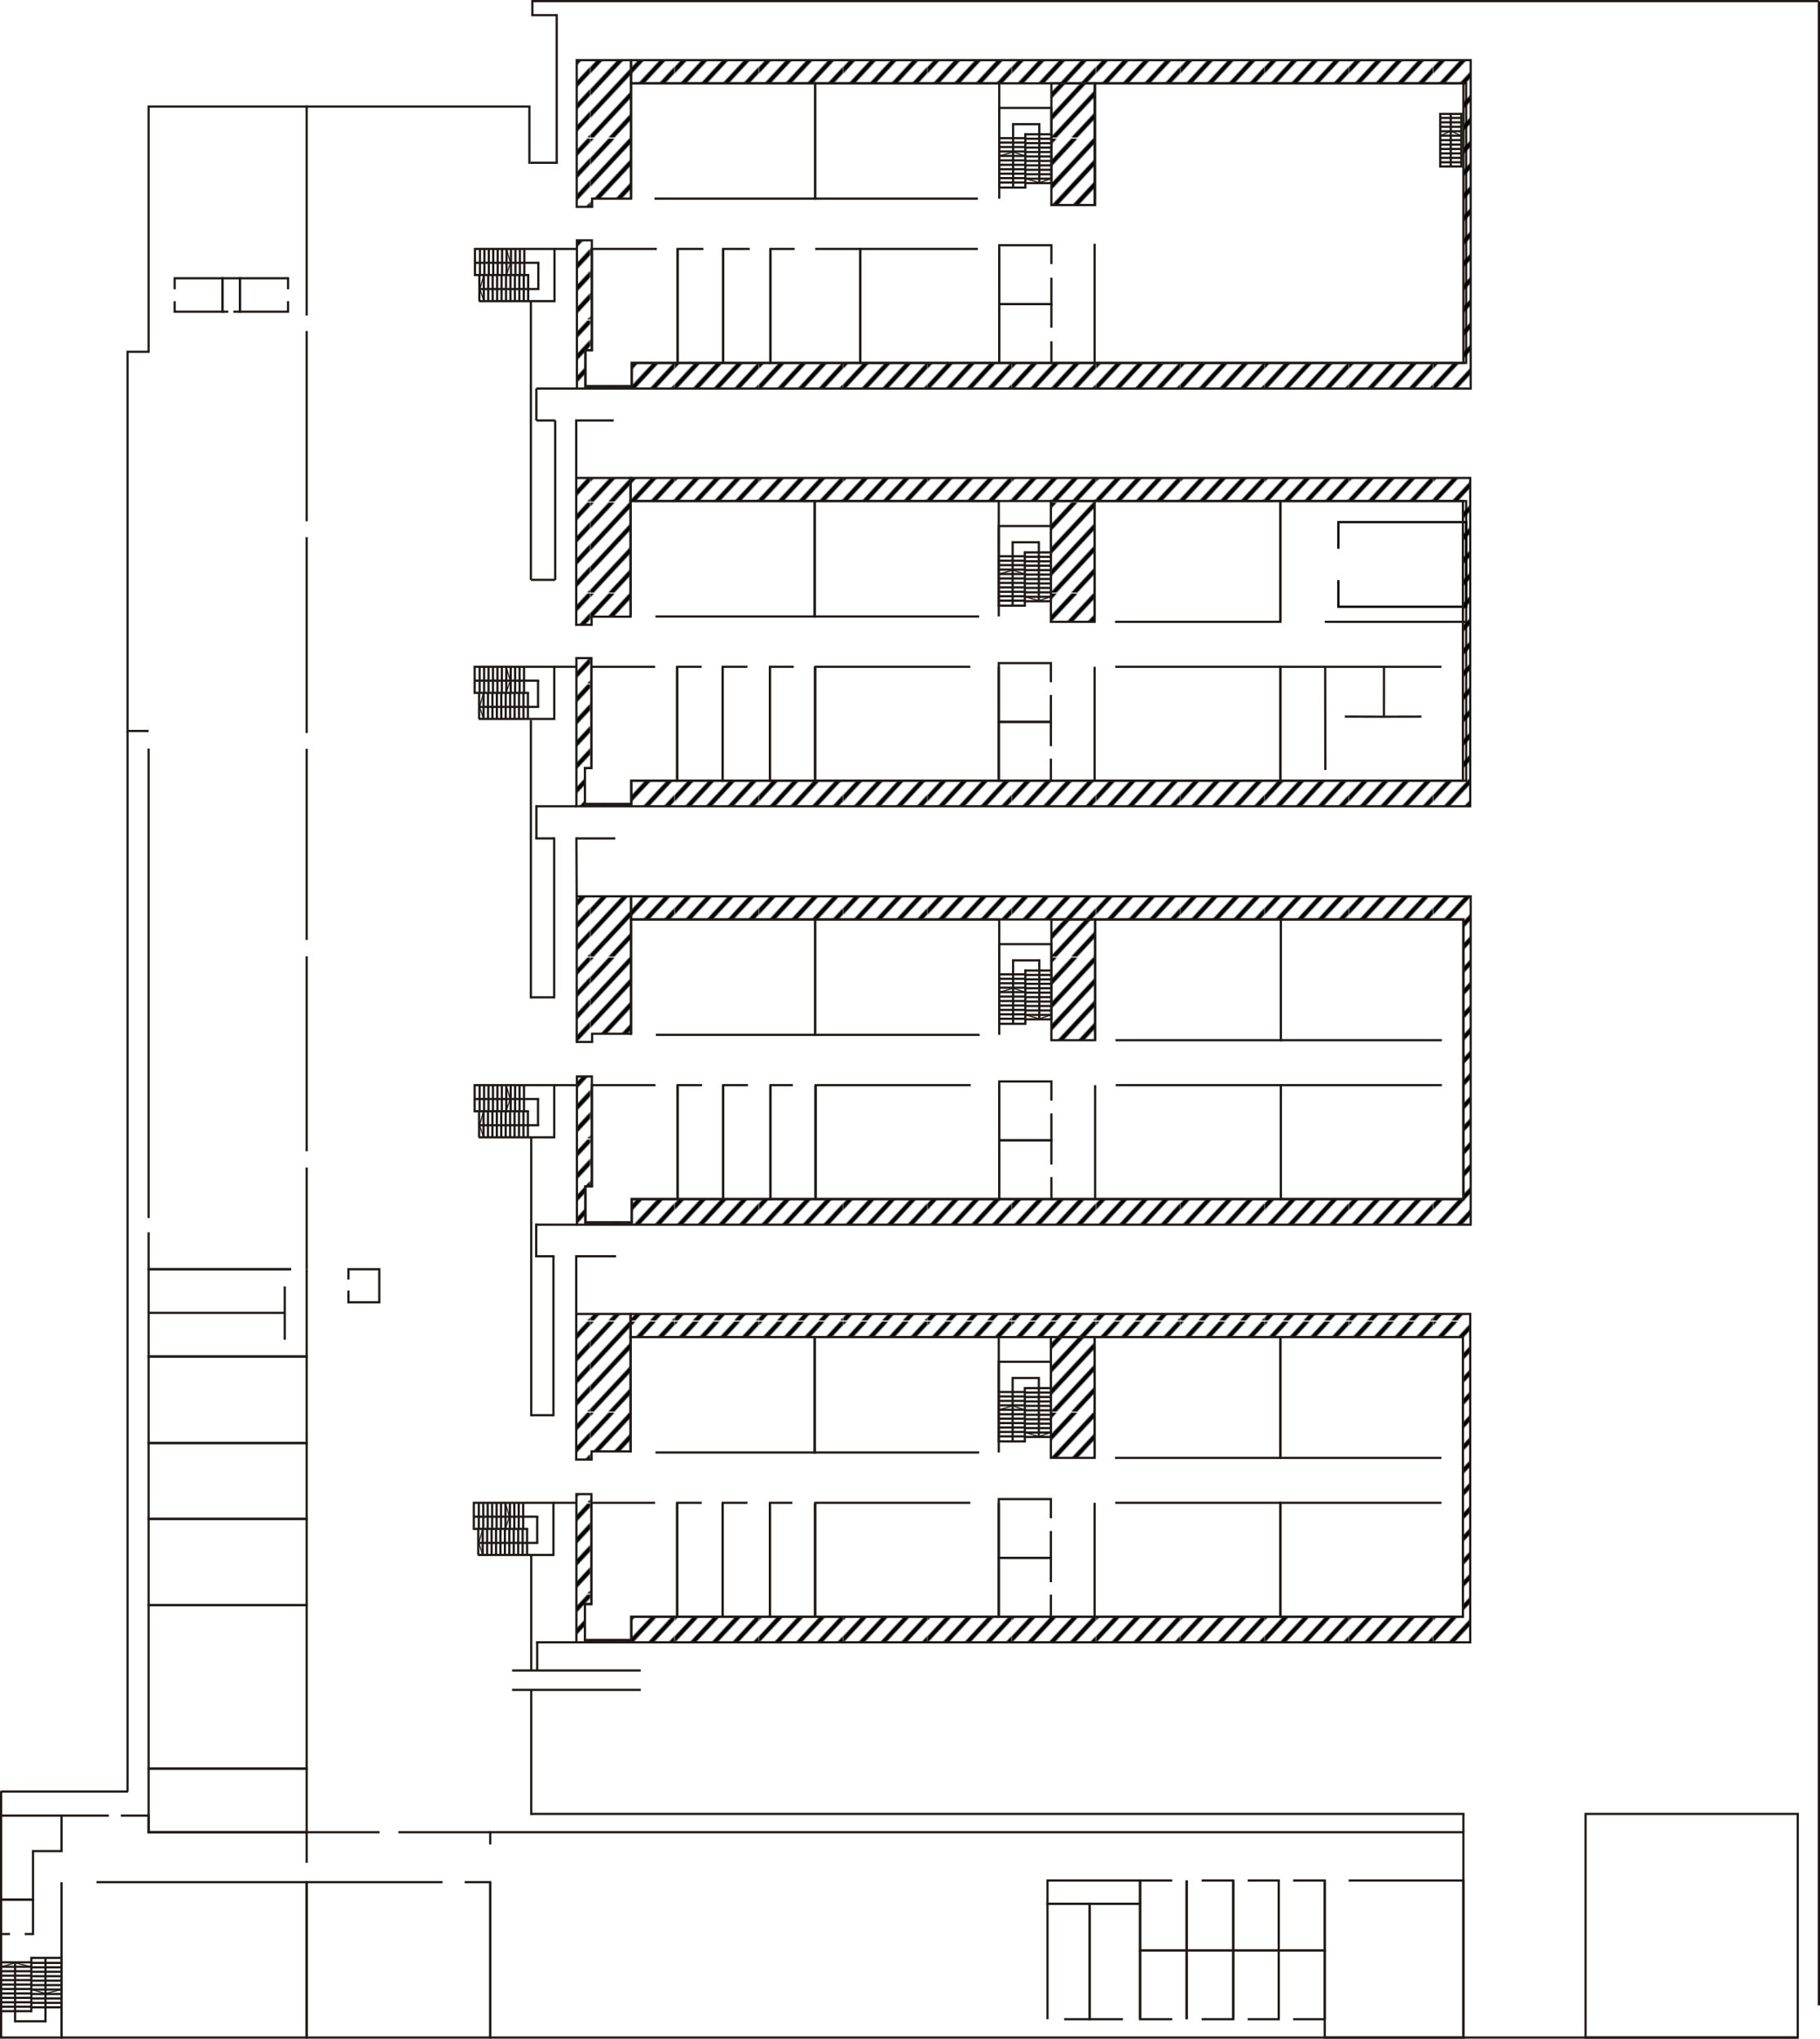 <svg id="Nivel_0" data-name="Nivel 0" xmlns="http://www.w3.org/2000/svg" xmlns:xlink="http://www.w3.org/1999/xlink" viewBox="0 0 1641.05 1837"><defs><style>.cls-1,.cls-2,.cls-3,.cls-5{fill:none;}.cls-2,.cls-3,.cls-4{stroke:#211915;}.cls-2,.cls-3,.cls-4,.cls-5{stroke-miterlimit:10;}.cls-2,.cls-4,.cls-5{stroke-width:2px;}.cls-4{fill:url(#Lines_oblicuas);}.cls-5{stroke:#000;}</style><pattern id="Lines_oblicuas" data-name="Lines oblicuas" x="-607.29" y="-121.11" width="75.58" height="81.07" patternUnits="userSpaceOnUse" viewBox="0 0 75.58 81.07"><rect class="cls-1" width="75.58" height="81.07"/><polygon class="cls-1" points="2.78 0 0 2.98 0 17.11 15.96 0 2.78 0"/><polygon class="cls-1" points="21.43 0 0 22.98 0 37.11 34.61 0 21.43 0"/><polygon class="cls-1" points="58.73 0 0 62.98 0 78.11 72.85 0 58.73 0"/><polygon class="cls-1" points="40.08 0 0 42.98 0 57.11 53.26 0 40.08 0"/><polygon class="cls-1" points="75.58 42.93 40.02 81.07 53.2 81.07 75.58 57.07 75.58 42.93"/><polygon class="cls-1" points="75.58 22.93 21.36 81.07 34.55 81.07 75.58 37.07 75.58 22.93"/><polygon class="cls-1" points="72.85 81.07 75.58 78.14 75.58 62.93 58.67 81.07 72.85 81.07"/><polygon class="cls-1" points="75.58 2.93 2.71 81.07 15.89 81.07 75.58 17.07 75.58 2.93"/><polygon points="75.58 0 72.85 0 0 78.11 0 81.07 2.71 81.07 75.58 2.93 75.58 0"/><polygon points="53.26 0 0 57.11 0 62.98 58.73 0 53.26 0"/><polygon points="34.61 0 0 37.11 0 42.98 40.08 0 34.61 0"/><polygon points="15.96 0 0 17.11 0 22.98 21.43 0 15.96 0"/><polygon points="0 0 0 2.98 2.78 0 0 0"/><polygon points="75.58 37.07 34.55 81.07 40.02 81.07 75.58 42.93 75.58 37.07"/><polygon points="75.58 17.07 15.89 81.07 21.36 81.07 75.58 22.93 75.58 17.07"/><polygon points="75.58 62.93 75.58 57.07 53.2 81.07 58.67 81.07 75.58 62.93"/><polygon points="75.58 81.07 75.58 78.14 72.85 81.07 75.58 81.07"/></pattern></defs><title>ETSE0n</title><g id="Bloque_0" data-name="Bloque 0"><polyline class="cls-2" points="442 1662 442 1651 1319.5 1651 1319.5 1836 442 1836 442 1696"/><polyline class="cls-2" points="399 1696 276.5 1696 276.5 1836 442 1836 442 1696 419 1696"/><polyline class="cls-2" points="55.5 1696 55.5 1836 276.5 1836 276.5 1696 87 1696"/><polyline class="cls-2" points="1216 1694.5 1319.5 1694.5 1319.5 1836 1194.5 1836 1194.5 1694.5"/><polyline class="cls-2" points="1153 1694.5 1153 1757.5 1194.5 1757.5 1194.5 1694.5 1166 1694.5"/><polyline class="cls-2" points="1112 1694.5 1112 1757.5 1153 1757.5 1153 1694.5 1125 1694.5"/><polyline class="cls-2" points="1070 1694.5 1070 1757.5 1112 1757.5 1112 1694.5 1083.5 1694.5"/><polyline class="cls-2" points="1057 1694.5 1028 1694.5 1028 1757.5 1070 1757.5 1070 1694.5"/><polyline class="cls-2" points="1166 1819.5 1194.5 1819.5 1194.5 1757.5 1153 1757.5 1153 1819.5"/><polyline class="cls-2" points="1125 1819.5 1153 1819.5 1153 1757.5 1112 1757.5 1112 1819.5"/><polyline class="cls-2" points="1083.5 1819.5 1112 1819.5 1112 1757.5 1070 1757.5 1070 1819.5"/><polyline class="cls-2" points="1070 1819.5 1070 1757.5 1028 1757.5 1028 1819.5 1057 1819.5"/><polyline class="cls-2" points="1028 1819.5 1028 1715.5 982.5 1715.5 982.5 1819.5 1012.5 1819.5"/><polyline class="cls-2" points="959.5 1819.5 982.5 1819.5 982.5 1715.5 944.5 1715.5 944.5 1819.5"/><rect class="cls-2" x="944.5" y="1694.5" width="83.5" height="21"/><polygon class="cls-2" points="55.5 1668 29.75 1668 29.75 1711.75 1 1711.75 1 1636 55.5 1636 55.5 1668"/><polyline class="cls-2" points="9 1742.75 1 1742.75 1 1711.75 29.75 1711.75 29.75 1742.75 22.25 1742.75"/><polyline class="cls-2" points="28.25 1813.25 28.25 1764.25 55.5 1764.25 55.5 1836 1 1836 1 1767.88"/><line class="cls-2" x1="28.25" y1="1768.75" x2="55.5" y2="1768.75"/><line class="cls-2" x1="28.25" y1="1772.75" x2="55.5" y2="1772.75"/><line class="cls-2" x1="28.25" y1="1776.75" x2="55.5" y2="1776.75"/><line class="cls-2" x1="28.25" y1="1780.75" x2="55.5" y2="1780.75"/><line class="cls-2" x1="28.25" y1="1784.75" x2="55.5" y2="1784.75"/><line class="cls-2" x1="28.25" y1="1788.75" x2="55.5" y2="1788.75"/><line class="cls-2" x1="28.25" y1="1792.75" x2="55.5" y2="1792.75"/><line class="cls-2" x1="28.25" y1="1796.75" x2="55.5" y2="1796.75"/><line class="cls-2" x1="28.25" y1="1800.75" x2="55.5" y2="1800.75"/><line class="cls-2" x1="28.25" y1="1804.75" x2="55.5" y2="1804.75"/><line class="cls-2" x1="28.25" y1="1808.75" x2="55.5" y2="1808.75"/><line class="cls-2" x1="28.25" y1="1812.25" x2="1" y2="1812.25"/><line class="cls-2" x1="28.25" y1="1808.25" x2="1" y2="1808.25"/><line class="cls-2" x1="28.25" y1="1804.25" x2="1" y2="1804.25"/><line class="cls-2" x1="28.25" y1="1800.25" x2="1" y2="1800.25"/><line class="cls-2" x1="28.25" y1="1796.25" x2="1" y2="1796.25"/><line class="cls-2" x1="28.25" y1="1792.25" x2="1" y2="1792.25"/><line class="cls-2" x1="28.25" y1="1788.25" x2="1" y2="1788.25"/><line class="cls-2" x1="28.25" y1="1784.25" x2="1" y2="1784.25"/><line class="cls-2" x1="28.25" y1="1780.25" x2="1" y2="1780.25"/><line class="cls-2" x1="28.25" y1="1776.25" x2="1" y2="1776.25"/><line class="cls-2" x1="28.25" y1="1772.25" x2="1" y2="1772.25"/><line class="cls-2" x1="28.25" y1="1768.25" x2="1" y2="1768.25"/><line class="cls-2" x1="41.01" y1="1764.25" x2="41.01" y2="1822.38"/><line class="cls-2" x1="13.61" y1="1821.38" x2="41.01" y2="1821.38"/><line class="cls-2" x1="13.61" y1="1769.25" x2="13.61" y2="1822.38"/><line class="cls-3" x1="41.01" y1="1796.25" x2="28.25" y2="1792.75"/><line class="cls-3" x1="55.5" y1="1792.75" x2="41.01" y2="1796.25"/><line class="cls-3" x1="28.25" y1="1772.25" x2="13.61" y2="1768.75"/><line class="cls-3" x1="1" y1="1772.25" x2="13.61" y2="1768.75"/><line class="cls-2" x1="1" y1="1768.25" x2="1" y2="1742.75"/><line class="cls-2" x1="109" y1="1636" x2="134" y2="1636"/><line class="cls-2" x1="55.5" y1="1636" x2="98.17" y2="1636"/><line class="cls-2" x1="342.25" y1="1651" x2="134" y2="1651"/><line class="cls-2" x1="442" y1="1651" x2="359.25" y2="1651"/><line class="cls-2" x1="134" y1="1635" x2="134" y2="1652"/><line class="cls-2" x1="276.5" y1="1651" x2="276.5" y2="1678.5"/><rect class="cls-2" x="134" y="1593.67" width="142.5" height="57.33"/><rect class="cls-2" x="134" y="1446.33" width="142.5" height="147.33"/><rect class="cls-2" x="134" y="1368.67" width="142.5" height="77.67"/><rect class="cls-2" x="134" y="1300.33" width="142.5" height="68.33"/><rect class="cls-2" x="134" y="1222.33" width="142.5" height="78"/><line class="cls-2" x1="276.5" y1="1052.03" x2="276.5" y2="1143.67"/><line class="cls-2" x1="276.5" y1="861.67" x2="276.5" y2="1037.41"/><line class="cls-2" x1="276.5" y1="674.75" x2="276.5" y2="847"/><line class="cls-2" x1="276.5" y1="484.06" x2="276.5" y2="660.54"/><line class="cls-2" x1="276.5" y1="298.29" x2="276.5" y2="469.71"/><polyline class="cls-2" points="134 658.67 115 658.67 115 317 134 317 134 96 276.5 96 276.5 284.27"/><line class="cls-2" x1="134" y1="1097.56" x2="134" y2="674.5"/><polyline class="cls-2" points="262.5 1143.67 134 1143.67 134 1110.38"/><polyline class="cls-2" points="276.5 1143.67 276.5 1222.33 134 1222.33 134 1143.67 262.5 1143.67"/><line class="cls-2" x1="256.75" y1="1183" x2="134" y2="1183"/><line class="cls-2" x1="256.75" y1="1159.25" x2="256.75" y2="1207.25"/><polyline class="cls-2" points="314.17 1153 314.17 1143.67 342 1143.67 342 1173.5 314.17 1173.5 314.17 1162.83"/><line class="cls-2" x1="115" y1="658.67" x2="115" y2="1614.33"/><line class="cls-2" x1="1" y1="1614.33" x2="115.49" y2="1614.33"/><line class="cls-2" x1="1" y1="1636" x2="1" y2="1613.84"/><polyline class="cls-2" points="157.5 260.63 157.5 250.75 200.63 250.75 200.63 280.88 157.5 280.88 157.5 271.38"/><polyline class="cls-2" points="205.88 280.88 200.63 280.88 200.63 250.75 216.38 250.75 216.38 280.88 210.38 280.88"/><polyline class="cls-2" points="259.75 260.63 259.75 250.75 216.38 250.75 216.38 280.88 259.75 280.88 259.75 271.38"/><line class="cls-2" x1="275.5" y1="96" x2="478.33" y2="96"/><line class="cls-2" x1="477.33" y1="147.67" x2="477.33" y2="96.5"/><line class="cls-2" x1="503" y1="146.67" x2="478.33" y2="146.67"/><line class="cls-2" x1="502" y1="12.67" x2="502" y2="146.16"/><line class="cls-2" x1="479" y1="13.67" x2="501.5" y2="13.67"/><line class="cls-2" x1="480" x2="480" y2="13.16"/><line class="cls-2" x1="1640.05" y1="1" x2="480" y2="1"/><line class="cls-2" x1="1319.5" y1="1651" x2="1319.5" y2="1634.5"/><line class="cls-2" x1="479" y1="1634.5" x2="1320.49" y2="1634.5"/><line class="cls-2" x1="1640.05" y1="1807" x2="1640.05" y2="1"/><line class="cls-2" x1="1319.5" y1="1836" x2="1621" y2="1836"/><rect class="cls-2" x="1429.67" y="1634.5" width="191.33" height="201.5"/><line class="cls-2" x1="479" y1="1522.75" x2="479" y2="1635.5"/><line class="cls-2" x1="461.75" y1="1522.75" x2="577.75" y2="1522.75"/><line class="cls-2" x1="461.75" y1="1505.25" x2="577.75" y2="1505.25"/><line class="cls-2" x1="479" y1="1505.25" x2="479" y2="1401.17"/><line class="cls-2" x1="499.67" y1="754.52" x2="499.67" y2="899.67"/><line class="cls-2" x1="478.67" y1="898.67" x2="499.67" y2="898.67"/><line class="cls-2" x1="478.67" y1="648.83" x2="478.67" y2="899.67"/></g><g id="Bloque_1" data-name="Bloque 1"><polyline class="cls-2" points="900.58 1308.83 900.58 1204.83 734.58 1204.83 734.58 1308.83 882.83 1308.83"/><polyline class="cls-2" points="568.58 1308.83 568.58 1204.83 734.58 1204.83 734.58 1308.83 591 1308.83"/><polyline class="cls-2" points="947.58 1379.58 947.58 1403.83 900.58 1403.83 900.58 1350.83 947.58 1350.83 947.58 1368.08"/><polyline class="cls-2" points="947.58 1436.96 947.58 1456.83 900.58 1456.83 900.58 1403.83 947.58 1403.83 947.58 1425.71"/><polyline class="cls-2" points="900.58 1354.17 900.58 1456.83 735.17 1456.83 735.17 1354.17 874.9 1354.17"/><polyline class="cls-2" points="734.75 1354.17 734.75 1456.83 694.25 1456.83 694.25 1354.17 714.5 1354.17"/><polyline class="cls-2" points="694.25 1354.17 694.25 1456.83 651.58 1456.83 651.58 1354.17 674 1354.17"/><polyline class="cls-2" points="651.58 1354.17 651.58 1456.83 610.58 1456.83 610.58 1354.17 632.67 1354.17"/><polyline class="cls-2" points="610.58 1354.17 610.58 1456.83 569.21 1456.83 569.21 1477.83 527.42 1477.83 527.42 1445.42 533.25 1445.4 533.25 1354.17 590.67 1354.17"/><polyline class="cls-2" points="987 1313.67 987 1204.83 1154.5 1204.83 1154.5 1313.67 1005.38 1313.67"/><polyline class="cls-2" points="1005.58 1354.17 1154.5 1354.17 1154.5 1456.83 987 1456.83 987 1354.17"/><path class="cls-1" d="M1907,1475.28" transform="translate(-607.29 -121.11)"/><path class="cls-2" d="M1802.29,1577.55" transform="translate(-607.29 -121.11)"/><line class="cls-1" x1="1195" y1="1456.83" x2="1195" y2="1447.17"/><rect class="cls-4" x="947.58" y="1204.83" width="39.42" height="108.83"/><polyline class="cls-2" points="924.08 1249.83 924.08 1298.83 900.58 1298.83 900.58 1227.08 947.58 1227.08 947.58 1295.21"/><line class="cls-2" x1="924.08" y1="1294.33" x2="900.58" y2="1294.33"/><line class="cls-2" x1="924.08" y1="1290.33" x2="900.58" y2="1290.33"/><line class="cls-2" x1="924.08" y1="1286.33" x2="900.58" y2="1286.33"/><line class="cls-2" x1="924.08" y1="1282.33" x2="900.58" y2="1282.33"/><line class="cls-2" x1="924.08" y1="1278.33" x2="900.58" y2="1278.33"/><line class="cls-2" x1="924.08" y1="1274.33" x2="900.58" y2="1274.33"/><line class="cls-2" x1="924.08" y1="1270.33" x2="900.58" y2="1270.33"/><line class="cls-2" x1="924.08" y1="1266.33" x2="900.58" y2="1266.33"/><line class="cls-2" x1="924.08" y1="1262.33" x2="900.58" y2="1262.33"/><line class="cls-2" x1="924.08" y1="1258.33" x2="900.58" y2="1258.33"/><line class="cls-2" x1="924.08" y1="1254.33" x2="900.58" y2="1254.33"/><line class="cls-2" x1="924.08" y1="1250.83" x2="947.58" y2="1250.83"/><line class="cls-2" x1="924.08" y1="1254.83" x2="947.58" y2="1254.83"/><line class="cls-2" x1="924.08" y1="1258.83" x2="947.58" y2="1258.83"/><line class="cls-2" x1="924.08" y1="1262.83" x2="947.58" y2="1262.83"/><line class="cls-2" x1="924.08" y1="1266.83" x2="947.58" y2="1266.83"/><line class="cls-2" x1="924.08" y1="1270.83" x2="947.58" y2="1270.83"/><line class="cls-2" x1="924.08" y1="1274.83" x2="947.58" y2="1274.83"/><line class="cls-2" x1="924.08" y1="1278.83" x2="947.58" y2="1278.83"/><line class="cls-2" x1="924.08" y1="1282.83" x2="947.58" y2="1282.83"/><line class="cls-2" x1="924.08" y1="1286.83" x2="947.58" y2="1286.83"/><line class="cls-2" x1="924.08" y1="1290.83" x2="947.58" y2="1290.83"/><line class="cls-2" x1="924.08" y1="1294.83" x2="947.58" y2="1294.83"/><line class="cls-2" x1="913.08" y1="1298.83" x2="913.08" y2="1240.71"/><line class="cls-2" x1="936.71" y1="1241.71" x2="913.08" y2="1241.71"/><line class="cls-2" x1="936.71" y1="1293.83" x2="936.71" y2="1240.71"/><line class="cls-3" x1="913.08" y1="1266.83" x2="924.08" y2="1270.33"/><line class="cls-3" x1="900.58" y1="1270.33" x2="913.08" y2="1266.83"/><line class="cls-3" x1="924.08" y1="1290.83" x2="936.71" y2="1294.33"/><line class="cls-3" x1="947.58" y1="1290.83" x2="936.71" y2="1294.33"/><polygon class="cls-4" points="568.58 1307.83 533.46 1307.83 533.46 1315.21 519.58 1315.21 519.58 1184 568.58 1184 568.58 1307.83"/><polyline class="cls-2" points="1319.08 1354.17 1319.08 1456.83 1154.5 1456.83 1154.5 1354.17 1299.67 1354.17"/><polyline class="cls-2" points="1319.08 1313.67 1319.08 1204.83 1154.5 1204.83 1154.5 1313.67 1299.67 1313.67"/><line class="cls-2" x1="1319.08" y1="1354.17" x2="1319.08" y2="1313.67"/><line class="cls-2" x1="947.58" y1="1456.83" x2="987" y2="1456.83"/><polyline class="cls-2" points="476.25 1377.67 427.25 1377.67 427.25 1354.17 499 1354.17 499 1401.17 430.88 1401.17"/><line class="cls-2" x1="431.75" y1="1377.67" x2="431.75" y2="1354.17"/><line class="cls-2" x1="435.75" y1="1377.67" x2="435.75" y2="1354.17"/><line class="cls-2" x1="439.75" y1="1377.67" x2="439.75" y2="1354.17"/><line class="cls-2" x1="443.75" y1="1377.67" x2="443.75" y2="1354.17"/><line class="cls-2" x1="447.75" y1="1377.67" x2="447.75" y2="1354.17"/><line class="cls-2" x1="451.75" y1="1377.67" x2="451.75" y2="1354.17"/><line class="cls-2" x1="455.75" y1="1377.67" x2="455.75" y2="1354.17"/><line class="cls-2" x1="459.75" y1="1377.67" x2="459.75" y2="1354.17"/><line class="cls-2" x1="463.75" y1="1377.67" x2="463.75" y2="1354.17"/><line class="cls-2" x1="467.75" y1="1377.67" x2="467.75" y2="1354.17"/><line class="cls-2" x1="471.75" y1="1377.67" x2="471.75" y2="1354.17"/><line class="cls-2" x1="475.25" y1="1377.67" x2="475.25" y2="1401.17"/><line class="cls-2" x1="471.25" y1="1377.67" x2="471.25" y2="1401.17"/><line class="cls-2" x1="467.25" y1="1377.67" x2="467.25" y2="1401.17"/><line class="cls-2" x1="463.25" y1="1377.67" x2="463.25" y2="1401.17"/><line class="cls-2" x1="459.25" y1="1377.67" x2="459.25" y2="1401.17"/><line class="cls-2" x1="455.25" y1="1377.67" x2="455.25" y2="1401.17"/><line class="cls-2" x1="451.25" y1="1377.67" x2="451.25" y2="1401.17"/><line class="cls-2" x1="447.25" y1="1377.67" x2="447.25" y2="1401.17"/><line class="cls-2" x1="443.25" y1="1377.67" x2="443.25" y2="1401.17"/><line class="cls-2" x1="439.25" y1="1377.67" x2="439.25" y2="1401.17"/><line class="cls-2" x1="435.25" y1="1377.67" x2="435.25" y2="1401.17"/><line class="cls-2" x1="431.25" y1="1377.67" x2="431.25" y2="1401.17"/><line class="cls-2" x1="427.25" y1="1366.67" x2="485.38" y2="1366.67"/><line class="cls-2" x1="484.38" y1="1390.29" x2="484.38" y2="1366.67"/><line class="cls-2" x1="432.25" y1="1390.29" x2="485.38" y2="1390.29"/><line class="cls-3" x1="459.25" y1="1366.67" x2="455.75" y2="1377.67"/><line class="cls-3" x1="455.75" y1="1354.17" x2="459.25" y2="1366.67"/><line class="cls-3" x1="435.25" y1="1377.67" x2="431.75" y2="1390.29"/><line class="cls-3" x1="435.25" y1="1401.17" x2="431.75" y2="1390.29"/><line class="cls-2" x1="519.75" y1="1354.17" x2="499" y2="1354.17"/><polygon class="cls-4" points="533.25 1445.4 527.42 1445.4 527.42 1477.83 569.21 1477.83 569.21 1456.83 1319.08 1456.83 1319.08 1204.83 568.58 1204.83 568.58 1184 1325.67 1184 1325.67 1479.88 519.75 1479.88 519.75 1346.33 533.25 1346.33 533.25 1445.4"/><line class="cls-2" x1="484.38" y1="1505.25" x2="484.38" y2="1479.88"/><line class="cls-2" x1="519.75" y1="1479.88" x2="483.38" y2="1479.88"/></g><g id="Bloque_2" data-name="Bloque 2"><polyline class="cls-2" points="901 932.5 901 828.5 735 828.5 735 932.5 883.25 932.5"/><polyline class="cls-2" points="569 932.5 569 828.5 735 828.5 735 932.5 591.42 932.5"/><polyline class="cls-2" points="948 1003.25 948 1027.5 901 1027.5 901 974.5 948 974.5 948 991.75"/><polyline class="cls-2" points="948 1060.63 948 1080.5 901 1080.5 901 1027.5 948 1027.5 948 1049.38"/><polyline class="cls-2" points="901 977.83 901 1080.5 735.58 1080.5 735.58 977.83 875.32 977.83"/><polyline class="cls-2" points="735.17 977.83 735.17 1080.5 694.67 1080.5 694.67 977.83 714.92 977.83"/><polyline class="cls-2" points="694.67 977.83 694.67 1080.5 652 1080.5 652 977.83 674.42 977.83"/><polyline class="cls-2" points="652 977.83 652 1080.5 611 1080.5 611 977.83 633.08 977.83"/><polyline class="cls-2" points="611 977.83 611 1080.5 569.63 1080.5 569.63 1101.5 527.83 1101.5 527.83 1069.08 533.67 1069.06 533.67 977.83 591.08 977.83"/><polyline class="cls-2" points="987.42 937.33 987.42 828.5 1154.92 828.5 1154.92 937.33 1005.79 937.33"/><polyline class="cls-2" points="1006 977.83 1154.92 977.83 1154.92 1080.5 987.42 1080.5 987.42 977.83"/><path class="cls-1" d="M1907.37,1098.94" transform="translate(-607.29 -121.11)"/><path class="cls-2" d="M1802.71,1201.21" transform="translate(-607.29 -121.11)"/><line class="cls-1" x1="1195.42" y1="1080.5" x2="1195.42" y2="1070.83"/><rect class="cls-4" x="948" y="828.5" width="39.42" height="108.83"/><polyline class="cls-2" points="924.5 873.5 924.5 922.5 901 922.5 901 850.75 948 850.75 948 918.88"/><line class="cls-2" x1="924.5" y1="918" x2="901" y2="918"/><line class="cls-2" x1="924.5" y1="914" x2="901" y2="914"/><line class="cls-2" x1="924.5" y1="910" x2="901" y2="910"/><line class="cls-2" x1="924.5" y1="906" x2="901" y2="906"/><line class="cls-2" x1="924.5" y1="902" x2="901" y2="902"/><line class="cls-2" x1="924.5" y1="898" x2="901" y2="898"/><line class="cls-2" x1="924.5" y1="894" x2="901" y2="894"/><line class="cls-2" x1="924.5" y1="890" x2="901" y2="890"/><line class="cls-2" x1="924.5" y1="886" x2="901" y2="886"/><line class="cls-2" x1="924.5" y1="882" x2="901" y2="882"/><line class="cls-2" x1="924.5" y1="878" x2="901" y2="878"/><line class="cls-2" x1="924.5" y1="874.5" x2="948" y2="874.5"/><line class="cls-2" x1="924.5" y1="878.5" x2="948" y2="878.5"/><line class="cls-2" x1="924.5" y1="882.5" x2="948" y2="882.5"/><line class="cls-2" x1="924.5" y1="886.5" x2="948" y2="886.5"/><line class="cls-2" x1="924.5" y1="890.5" x2="948" y2="890.5"/><line class="cls-2" x1="924.5" y1="894.5" x2="948" y2="894.5"/><line class="cls-2" x1="924.5" y1="898.5" x2="948" y2="898.5"/><line class="cls-2" x1="924.5" y1="902.5" x2="948" y2="902.5"/><line class="cls-2" x1="924.5" y1="906.5" x2="948" y2="906.5"/><line class="cls-2" x1="924.5" y1="910.5" x2="948" y2="910.5"/><line class="cls-2" x1="924.5" y1="914.5" x2="948" y2="914.5"/><line class="cls-2" x1="924.5" y1="918.5" x2="948" y2="918.5"/><line class="cls-2" x1="913.5" y1="922.5" x2="913.5" y2="864.38"/><line class="cls-2" x1="937.13" y1="865.38" x2="913.5" y2="865.38"/><line class="cls-2" x1="937.13" y1="917.5" x2="937.13" y2="864.38"/><line class="cls-3" x1="913.5" y1="890.5" x2="924.5" y2="894"/><line class="cls-3" x1="901" y1="894" x2="913.5" y2="890.5"/><line class="cls-3" x1="924.5" y1="914.5" x2="937.13" y2="918"/><line class="cls-3" x1="948" y1="914.5" x2="937.13" y2="918"/><polygon class="cls-4" points="569 931.5 533.88 931.5 533.88 938.88 520 938.88 520 807.67 569 807.67 569 931.5"/><polyline class="cls-2" points="1319.5 977.83 1319.5 1080.5 1154.92 1080.5 1154.92 977.83 1300.08 977.83"/><polyline class="cls-2" points="1319.5 937.33 1319.5 828.5 1154.92 828.5 1154.92 937.33 1300.08 937.33"/><line class="cls-2" x1="1319.5" y1="977.83" x2="1319.5" y2="937.33"/><line class="cls-2" x1="948" y1="1080.5" x2="987.42" y2="1080.5"/><polygon class="cls-4" points="533.67 1069.06 527.83 1069.06 527.83 1101.5 569.63 1101.5 569.63 1080.5 1319.5 1080.5 1319.5 828.5 569 828.5 569 807.67 1326.08 807.67 1326.08 1103.54 520.17 1103.54 520.17 970 533.67 970 533.67 1069.06"/><line class="cls-2" x1="479" y1="1275.25" x2="499" y2="1275.25"/><line class="cls-2" x1="519.58" y1="1184" x2="519.58" y2="1132"/><line class="cls-2" x1="555.5" y1="1132" x2="518.58" y2="1132"/><line class="cls-2" x1="499" y1="1132" x2="499" y2="1276.25"/><line class="cls-2" x1="479" y1="1276.25" x2="479" y2="1024.83"/><line class="cls-2" x1="500" y1="1132" x2="483.5" y2="1132"/><line class="cls-2" x1="520.17" y1="1103.54" x2="483.5" y2="1103.54"/><line class="cls-2" x1="483.5" y1="1133" x2="483.5" y2="1102.54"/><polyline class="cls-2" points="476.98 1001.33 427.98 1001.33 427.98 977.83 499.73 977.83 499.73 1024.83 431.6 1024.83"/><line class="cls-2" x1="432.48" y1="1001.33" x2="432.48" y2="977.83"/><line class="cls-2" x1="436.48" y1="1001.33" x2="436.48" y2="977.83"/><line class="cls-2" x1="440.48" y1="1001.33" x2="440.48" y2="977.83"/><line class="cls-2" x1="444.48" y1="1001.33" x2="444.48" y2="977.83"/><line class="cls-2" x1="448.48" y1="1001.33" x2="448.48" y2="977.83"/><line class="cls-2" x1="452.48" y1="1001.33" x2="452.48" y2="977.83"/><line class="cls-2" x1="456.48" y1="1001.33" x2="456.48" y2="977.83"/><line class="cls-2" x1="460.48" y1="1001.33" x2="460.48" y2="977.83"/><line class="cls-2" x1="464.48" y1="1001.33" x2="464.48" y2="977.83"/><line class="cls-2" x1="468.48" y1="1001.33" x2="468.48" y2="977.83"/><line class="cls-2" x1="472.48" y1="1001.33" x2="472.48" y2="977.83"/><line class="cls-2" x1="475.98" y1="1001.33" x2="475.98" y2="1024.83"/><line class="cls-2" x1="471.98" y1="1001.33" x2="471.98" y2="1024.83"/><line class="cls-2" x1="467.98" y1="1001.33" x2="467.98" y2="1024.83"/><line class="cls-2" x1="463.98" y1="1001.33" x2="463.98" y2="1024.83"/><line class="cls-2" x1="459.98" y1="1001.33" x2="459.98" y2="1024.83"/><line class="cls-2" x1="455.98" y1="1001.33" x2="455.98" y2="1024.83"/><line class="cls-2" x1="451.98" y1="1001.33" x2="451.98" y2="1024.83"/><line class="cls-2" x1="447.98" y1="1001.33" x2="447.98" y2="1024.83"/><line class="cls-2" x1="443.98" y1="1001.33" x2="443.98" y2="1024.83"/><line class="cls-2" x1="439.98" y1="1001.33" x2="439.98" y2="1024.83"/><line class="cls-2" x1="435.98" y1="1001.33" x2="435.98" y2="1024.83"/><line class="cls-2" x1="431.98" y1="1001.33" x2="431.98" y2="1024.83"/><line class="cls-2" x1="427.98" y1="990.33" x2="486.1" y2="990.33"/><line class="cls-2" x1="485.1" y1="1013.96" x2="485.1" y2="990.33"/><line class="cls-2" x1="432.98" y1="1013.96" x2="486.1" y2="1013.96"/><line class="cls-3" x1="459.98" y1="990.33" x2="456.48" y2="1001.33"/><line class="cls-3" x1="456.48" y1="977.83" x2="459.98" y2="990.33"/><line class="cls-3" x1="435.98" y1="1001.33" x2="432.48" y2="1013.96"/><line class="cls-3" x1="435.98" y1="1024.83" x2="432.48" y2="1013.96"/><line class="cls-2" x1="520.17" y1="977.83" x2="499.73" y2="977.83"/></g><g id="Bloque_3" data-name="Bloque 3"><polyline class="cls-2" points="900.58 555.5 900.58 451.5 734.58 451.5 734.58 555.5 882.83 555.5"/><polyline class="cls-2" points="568.58 555.5 568.58 451.5 734.58 451.5 734.58 555.5 591 555.5"/><polyline class="cls-2" points="947.58 626.25 947.58 650.5 900.58 650.5 900.58 597.5 947.58 597.5 947.58 614.75"/><polyline class="cls-2" points="947.58 683.63 947.58 703.5 900.58 703.5 900.58 650.5 947.58 650.5 947.58 672.38"/><polyline class="cls-2" points="900.58 600.83 900.58 703.5 735.17 703.5 735.17 600.83 874.9 600.83"/><polyline class="cls-2" points="734.75 600.83 734.75 703.5 694.25 703.5 694.25 600.83 715.75 600.83"/><polyline class="cls-2" points="694.25 600.83 694.25 703.5 651.58 703.5 651.58 600.83 674 600.83"/><polyline class="cls-2" points="651.58 600.83 651.58 703.5 610.58 703.5 610.58 600.83 632.67 600.83"/><polyline class="cls-2" points="610.58 600.83 610.58 703.5 569.21 703.5 569.21 724.5 527.42 724.5 527.42 692.08 533.25 692.06 533.25 600.83 590.67 600.83"/><polyline class="cls-2" points="987 560.33 987 451.5 1154.5 451.5 1154.5 560.33 1005.38 560.33"/><polyline class="cls-2" points="1194.5 560.33 1322 560.33 1322 451.5 1154.5 451.5 1154.5 560.33"/><polyline class="cls-2" points="1005.58 600.83 1154.5 600.83 1154.5 703.5 987 703.5 987 600.83"/><line class="cls-1" x1="1322" y1="600.83" x2="1299.67" y2="600.83"/><path class="cls-2" d="M1802.29,824.21" transform="translate(-607.29 -121.11)"/><polyline class="cls-2" points="1299.67 600.83 1247.92 600.83 1247.87 645.83 1212.53 645.72 1247.87 645.83 1281.67 645.75 1247.87 645.83 1247.92 600.83 1194.88 600.83 1195 693.83 1194.88 600.83 1154.5 600.83 1154.5 703.5 1322 703.5 1322 600.83"/><path class="cls-2" d="M1802.29,814.94" transform="translate(-607.29 -121.11)"/><line class="cls-1" x1="1195" y1="703.5" x2="1195" y2="693.83"/><polyline class="cls-5" points="1206.75 494.5 1206.75 470.5 1322 470.5 1322 546.75 1206.75 546.75 1206.75 522.75"/><rect class="cls-4" x="947.58" y="451.5" width="39.42" height="108.83"/><line class="cls-2" x1="1322" y1="560.33" x2="1322" y2="600.83"/><polyline class="cls-2" points="924.08 496.75 924.08 545.75 900.58 545.75 900.58 474 947.58 474 947.58 542.13"/><line class="cls-2" x1="924.08" y1="541.25" x2="900.58" y2="541.25"/><line class="cls-2" x1="924.08" y1="537.25" x2="900.58" y2="537.25"/><line class="cls-2" x1="924.08" y1="533.25" x2="900.58" y2="533.25"/><line class="cls-2" x1="924.08" y1="529.25" x2="900.58" y2="529.25"/><line class="cls-2" x1="924.08" y1="525.25" x2="900.58" y2="525.25"/><line class="cls-2" x1="924.08" y1="521.25" x2="900.58" y2="521.25"/><line class="cls-2" x1="924.08" y1="517.25" x2="900.58" y2="517.25"/><line class="cls-2" x1="924.08" y1="513.25" x2="900.58" y2="513.25"/><line class="cls-2" x1="924.08" y1="509.25" x2="900.58" y2="509.25"/><line class="cls-2" x1="924.08" y1="505.25" x2="900.58" y2="505.25"/><line class="cls-2" x1="924.08" y1="501.25" x2="900.58" y2="501.25"/><line class="cls-2" x1="924.08" y1="497.75" x2="947.58" y2="497.75"/><line class="cls-2" x1="924.08" y1="501.75" x2="947.58" y2="501.75"/><line class="cls-2" x1="924.08" y1="505.75" x2="947.58" y2="505.75"/><line class="cls-2" x1="924.08" y1="509.75" x2="947.58" y2="509.75"/><line class="cls-2" x1="924.08" y1="513.75" x2="947.58" y2="513.75"/><line class="cls-2" x1="924.08" y1="517.75" x2="947.58" y2="517.75"/><line class="cls-2" x1="924.08" y1="521.75" x2="947.58" y2="521.75"/><line class="cls-2" x1="924.08" y1="525.75" x2="947.58" y2="525.75"/><line class="cls-2" x1="924.08" y1="529.75" x2="947.58" y2="529.75"/><line class="cls-2" x1="924.08" y1="533.75" x2="947.58" y2="533.75"/><line class="cls-2" x1="924.08" y1="537.75" x2="947.58" y2="537.75"/><line class="cls-2" x1="924.08" y1="541.75" x2="947.58" y2="541.75"/><line class="cls-2" x1="913.08" y1="545.75" x2="913.08" y2="487.63"/><line class="cls-2" x1="936.71" y1="488.63" x2="913.08" y2="488.63"/><line class="cls-2" x1="936.71" y1="540.75" x2="936.71" y2="487.63"/><line class="cls-3" x1="913.08" y1="513.75" x2="924.08" y2="517.25"/><line class="cls-3" x1="900.58" y1="517.25" x2="913.08" y2="513.75"/><line class="cls-3" x1="924.08" y1="537.75" x2="936.71" y2="541.25"/><line class="cls-3" x1="947.58" y1="537.75" x2="936.71" y2="541.25"/><polygon class="cls-4" points="568.58 555.67 533.46 555.67 533.46 563.04 519.58 563.04 519.58 430.67 568.58 430.67 568.58 555.67"/><line class="cls-2" x1="947.58" y1="703.5" x2="987" y2="703.5"/><polygon class="cls-4" points="533.25 692.06 527.42 692.06 527.42 724.5 569.21 724.5 569.21 703.5 1319.08 703.5 1319.08 451.5 568.58 451.5 568.58 430.67 1325.67 430.67 1325.67 726.54 519.75 726.54 519.75 593 533.25 593 533.25 692.06"/><line class="cls-2" x1="520" y1="807.67" x2="519.75" y2="754.5"/><line class="cls-2" x1="519.75" y1="726.54" x2="483.67" y2="726.54"/><line class="cls-2" x1="483.67" y1="755.5" x2="483.67" y2="725.54"/><line class="cls-2" x1="499.67" y1="755.5" x2="482.67" y2="755.5"/><line class="cls-2" x1="554.83" y1="755.5" x2="519.75" y2="755.5"/><polyline class="cls-2" points="477 624.33 428 624.33 428 600.83 499.75 600.83 499.75 647.83 431.63 647.83"/><line class="cls-2" x1="432.5" y1="624.33" x2="432.5" y2="600.83"/><line class="cls-2" x1="436.5" y1="624.33" x2="436.5" y2="600.83"/><line class="cls-2" x1="440.5" y1="624.33" x2="440.5" y2="600.83"/><line class="cls-2" x1="444.5" y1="624.33" x2="444.5" y2="600.83"/><line class="cls-2" x1="448.5" y1="624.33" x2="448.5" y2="600.83"/><line class="cls-2" x1="452.5" y1="624.33" x2="452.5" y2="600.83"/><line class="cls-2" x1="456.5" y1="624.33" x2="456.5" y2="600.83"/><line class="cls-2" x1="460.5" y1="624.33" x2="460.5" y2="600.83"/><line class="cls-2" x1="464.5" y1="624.33" x2="464.5" y2="600.83"/><line class="cls-2" x1="468.5" y1="624.33" x2="468.5" y2="600.83"/><line class="cls-2" x1="472.5" y1="624.33" x2="472.5" y2="600.83"/><line class="cls-2" x1="476" y1="624.33" x2="476" y2="647.83"/><line class="cls-2" x1="472" y1="624.33" x2="472" y2="647.83"/><line class="cls-2" x1="468" y1="624.33" x2="468" y2="647.83"/><line class="cls-2" x1="464" y1="624.33" x2="464" y2="647.83"/><line class="cls-2" x1="460" y1="624.33" x2="460" y2="647.83"/><line class="cls-2" x1="456" y1="624.33" x2="456" y2="647.83"/><line class="cls-2" x1="452" y1="624.33" x2="452" y2="647.83"/><line class="cls-2" x1="448" y1="624.33" x2="448" y2="647.83"/><line class="cls-2" x1="444" y1="624.33" x2="444" y2="647.83"/><line class="cls-2" x1="440" y1="624.33" x2="440" y2="647.83"/><line class="cls-2" x1="436" y1="624.33" x2="436" y2="647.83"/><line class="cls-2" x1="432" y1="624.33" x2="432" y2="647.83"/><line class="cls-2" x1="428" y1="613.33" x2="486.13" y2="613.33"/><line class="cls-2" x1="485.13" y1="636.96" x2="485.13" y2="613.33"/><line class="cls-2" x1="433" y1="636.96" x2="486.13" y2="636.96"/><line class="cls-3" x1="460" y1="613.33" x2="456.5" y2="624.33"/><line class="cls-3" x1="456.5" y1="600.83" x2="460" y2="613.33"/><line class="cls-3" x1="436" y1="624.33" x2="432.5" y2="636.96"/><line class="cls-3" x1="436" y1="647.83" x2="432.5" y2="636.96"/><line class="cls-2" x1="499.75" y1="600.83" x2="519.75" y2="600.83"/></g><g id="Bloque_4" data-name="Bloque 4"><polyline class="cls-2" points="987 185.63 987 75 1322 75 1322 327 987 327 987 219.65"/><polyline class="cls-2" points="901 179 901 75 735 75 735 179 881.75 179"/><polyline class="cls-2" points="569 179 569 75 735 75 735 179 590.17 179"/><polyline class="cls-2" points="948 250.25 948 274 901 274 901 221 948 221 948 238"/><polyline class="cls-2" points="948 307.5 948 327 901 327 901 274 948 274 948 295.25"/><polyline class="cls-2" points="901 224.33 901 327 775.67 327 775.67 224.33 881.75 224.33"/><polyline class="cls-2" points="735 224.33 775.67 224.33 775.67 327 694.67 327 694.67 224.33 716.5 224.33"/><polyline class="cls-2" points="694.67 224.33 694.67 327 652 327 652 224.33 676 224.33"/><polyline class="cls-2" points="652 224.33 652 327 611 327 611 224.33 634.25 224.33"/><polyline class="cls-2" points="611 224.33 611 327 569.63 327 569.63 348 527.83 348 527.83 315.58 533.67 315.56 533.67 224.33 592.25 224.33"/><rect class="cls-4" x="948" y="75" width="39.42" height="109.75"/><polyline class="cls-2" points="924.5 120 924.5 169 901 169 901 97.25 948 97.25 948 165.38"/><line class="cls-2" x1="924.5" y1="164.5" x2="901" y2="164.5"/><line class="cls-2" x1="924.5" y1="160.5" x2="901" y2="160.5"/><line class="cls-2" x1="924.5" y1="156.5" x2="901" y2="156.5"/><line class="cls-2" x1="924.5" y1="152.5" x2="901" y2="152.5"/><line class="cls-2" x1="924.5" y1="148.5" x2="901" y2="148.5"/><line class="cls-2" x1="924.5" y1="144.5" x2="901" y2="144.5"/><line class="cls-2" x1="924.5" y1="140.5" x2="901" y2="140.5"/><line class="cls-2" x1="924.5" y1="136.5" x2="901" y2="136.5"/><line class="cls-2" x1="924.5" y1="132.5" x2="901" y2="132.5"/><line class="cls-2" x1="924.5" y1="128.5" x2="901" y2="128.5"/><line class="cls-2" x1="924.5" y1="124.5" x2="901" y2="124.5"/><line class="cls-2" x1="924.5" y1="121" x2="948" y2="121"/><line class="cls-2" x1="924.5" y1="125" x2="948" y2="125"/><line class="cls-2" x1="924.5" y1="129" x2="948" y2="129"/><line class="cls-2" x1="924.5" y1="133" x2="948" y2="133"/><line class="cls-2" x1="924.5" y1="137" x2="948" y2="137"/><line class="cls-2" x1="924.5" y1="141" x2="948" y2="141"/><line class="cls-2" x1="924.5" y1="145" x2="948" y2="145"/><line class="cls-2" x1="924.5" y1="149" x2="948" y2="149"/><line class="cls-2" x1="924.5" y1="153" x2="948" y2="153"/><line class="cls-2" x1="924.5" y1="157" x2="948" y2="157"/><line class="cls-2" x1="924.5" y1="161" x2="948" y2="161"/><line class="cls-2" x1="924.5" y1="165" x2="948" y2="165"/><line class="cls-2" x1="913.5" y1="169" x2="913.5" y2="110.88"/><line class="cls-2" x1="937.13" y1="111.88" x2="913.5" y2="111.88"/><line class="cls-2" x1="937.13" y1="164" x2="937.13" y2="110.88"/><line class="cls-3" x1="913.5" y1="137" x2="924.5" y2="140.5"/><line class="cls-3" x1="901" y1="140.5" x2="913.5" y2="137"/><line class="cls-3" x1="924.5" y1="161" x2="937.13" y2="164.5"/><line class="cls-3" x1="948" y1="161" x2="937.13" y2="164.5"/><polygon class="cls-4" points="569 179 533.88 179 533.88 186.38 520 186.38 520 54.23 569 54.23 569 179"/><line class="cls-2" x1="948" y1="327" x2="987" y2="327"/><rect class="cls-2" x="1298.62" y="102.63" width="19" height="47.38"/><line class="cls-2" x1="1298.62" y1="146.25" x2="1317.62" y2="146.25"/><line class="cls-2" x1="1298.62" y1="142.25" x2="1317.62" y2="142.25"/><line class="cls-2" x1="1298.62" y1="138.25" x2="1317.62" y2="138.25"/><line class="cls-2" x1="1298.62" y1="134.25" x2="1317.62" y2="134.25"/><line class="cls-2" x1="1298.62" y1="130.25" x2="1317.62" y2="130.25"/><line class="cls-2" x1="1298.62" y1="126.25" x2="1317.62" y2="126.25"/><line class="cls-2" x1="1298.62" y1="122.25" x2="1317.62" y2="122.25"/><line class="cls-2" x1="1298.62" y1="118.25" x2="1317.62" y2="118.25"/><line class="cls-2" x1="1298.62" y1="114.25" x2="1317.62" y2="114.25"/><line class="cls-2" x1="1298.62" y1="110.25" x2="1317.62" y2="110.25"/><line class="cls-2" x1="1298.62" y1="106.25" x2="1317.62" y2="106.25"/><line class="cls-2" x1="1308.12" y1="150" x2="1308.12" y2="102.63"/><line class="cls-3" x1="1298.62" y1="122.25" x2="1308.12" y2="118.25"/><line class="cls-3" x1="1317.62" y1="122.25" x2="1308.12" y2="118.25"/><polygon class="cls-4" points="533.67 315.63 527.83 315.63 527.83 348.06 569.63 348.06 569.63 327.06 1319.5 327.06 1319.5 75.06 569 75.06 569 54.23 1326.08 54.23 1326.08 350.1 520.17 350.1 520.17 216.56 533.67 216.56 533.67 315.63"/><polyline class="cls-2" points="477.25 247.83 428.25 247.83 428.25 224.33 500 224.33 500 271.33 431.88 271.33"/><line class="cls-2" x1="432.75" y1="247.83" x2="432.75" y2="224.33"/><line class="cls-2" x1="436.75" y1="247.83" x2="436.75" y2="224.33"/><line class="cls-2" x1="440.75" y1="247.83" x2="440.75" y2="224.33"/><line class="cls-2" x1="444.75" y1="247.83" x2="444.75" y2="224.33"/><line class="cls-2" x1="448.75" y1="247.83" x2="448.75" y2="224.33"/><line class="cls-2" x1="452.75" y1="247.83" x2="452.75" y2="224.33"/><line class="cls-2" x1="456.75" y1="247.83" x2="456.75" y2="224.33"/><line class="cls-2" x1="460.75" y1="247.83" x2="460.75" y2="224.33"/><line class="cls-2" x1="464.75" y1="247.83" x2="464.75" y2="224.33"/><line class="cls-2" x1="468.75" y1="247.83" x2="468.75" y2="224.33"/><line class="cls-2" x1="472.75" y1="247.83" x2="472.75" y2="224.33"/><line class="cls-2" x1="476.25" y1="247.83" x2="476.25" y2="271.33"/><line class="cls-2" x1="472.25" y1="247.83" x2="472.25" y2="271.33"/><line class="cls-2" x1="468.25" y1="247.83" x2="468.25" y2="271.33"/><line class="cls-2" x1="464.25" y1="247.83" x2="464.25" y2="271.33"/><line class="cls-2" x1="460.25" y1="247.83" x2="460.25" y2="271.33"/><line class="cls-2" x1="456.25" y1="247.83" x2="456.25" y2="271.33"/><line class="cls-2" x1="452.25" y1="247.83" x2="452.25" y2="271.33"/><line class="cls-2" x1="448.25" y1="247.83" x2="448.25" y2="271.33"/><line class="cls-2" x1="444.25" y1="247.83" x2="444.25" y2="271.33"/><line class="cls-2" x1="440.25" y1="247.83" x2="440.25" y2="271.33"/><line class="cls-2" x1="436.25" y1="247.83" x2="436.25" y2="271.33"/><line class="cls-2" x1="432.25" y1="247.83" x2="432.25" y2="271.33"/><line class="cls-2" x1="428.25" y1="236.83" x2="486.38" y2="236.83"/><line class="cls-2" x1="485.38" y1="260.46" x2="485.38" y2="236.83"/><line class="cls-2" x1="433.25" y1="260.46" x2="486.38" y2="260.46"/><line class="cls-3" x1="460.25" y1="236.83" x2="456.75" y2="247.83"/><line class="cls-3" x1="456.75" y1="224.33" x2="460.25" y2="236.83"/><line class="cls-3" x1="436.25" y1="247.83" x2="432.75" y2="260.46"/><line class="cls-3" x1="436.25" y1="271.33" x2="432.75" y2="260.46"/><line class="cls-2" x1="500" y1="224.33" x2="520.17" y2="224.33"/><line class="cls-2" x1="519.58" y1="430.67" x2="519.58" y2="378.88"/><line class="cls-2" x1="553.38" y1="378.88" x2="518.58" y2="378.88"/><line class="cls-2" x1="500.63" y1="378.88" x2="483.63" y2="378.88"/><line class="cls-2" x1="500.63" y1="522.5" x2="500.63" y2="378.88"/><line class="cls-2" x1="478.67" y1="522.5" x2="500.63" y2="522.5"/><line class="cls-2" x1="478.67" y1="271.33" x2="478.67" y2="522.5"/><line class="cls-2" x1="520.17" y1="350.1" x2="483.63" y2="350.1"/><line class="cls-2" x1="483.63" y1="378.88" x2="483.63" y2="350.1"/></g></svg>